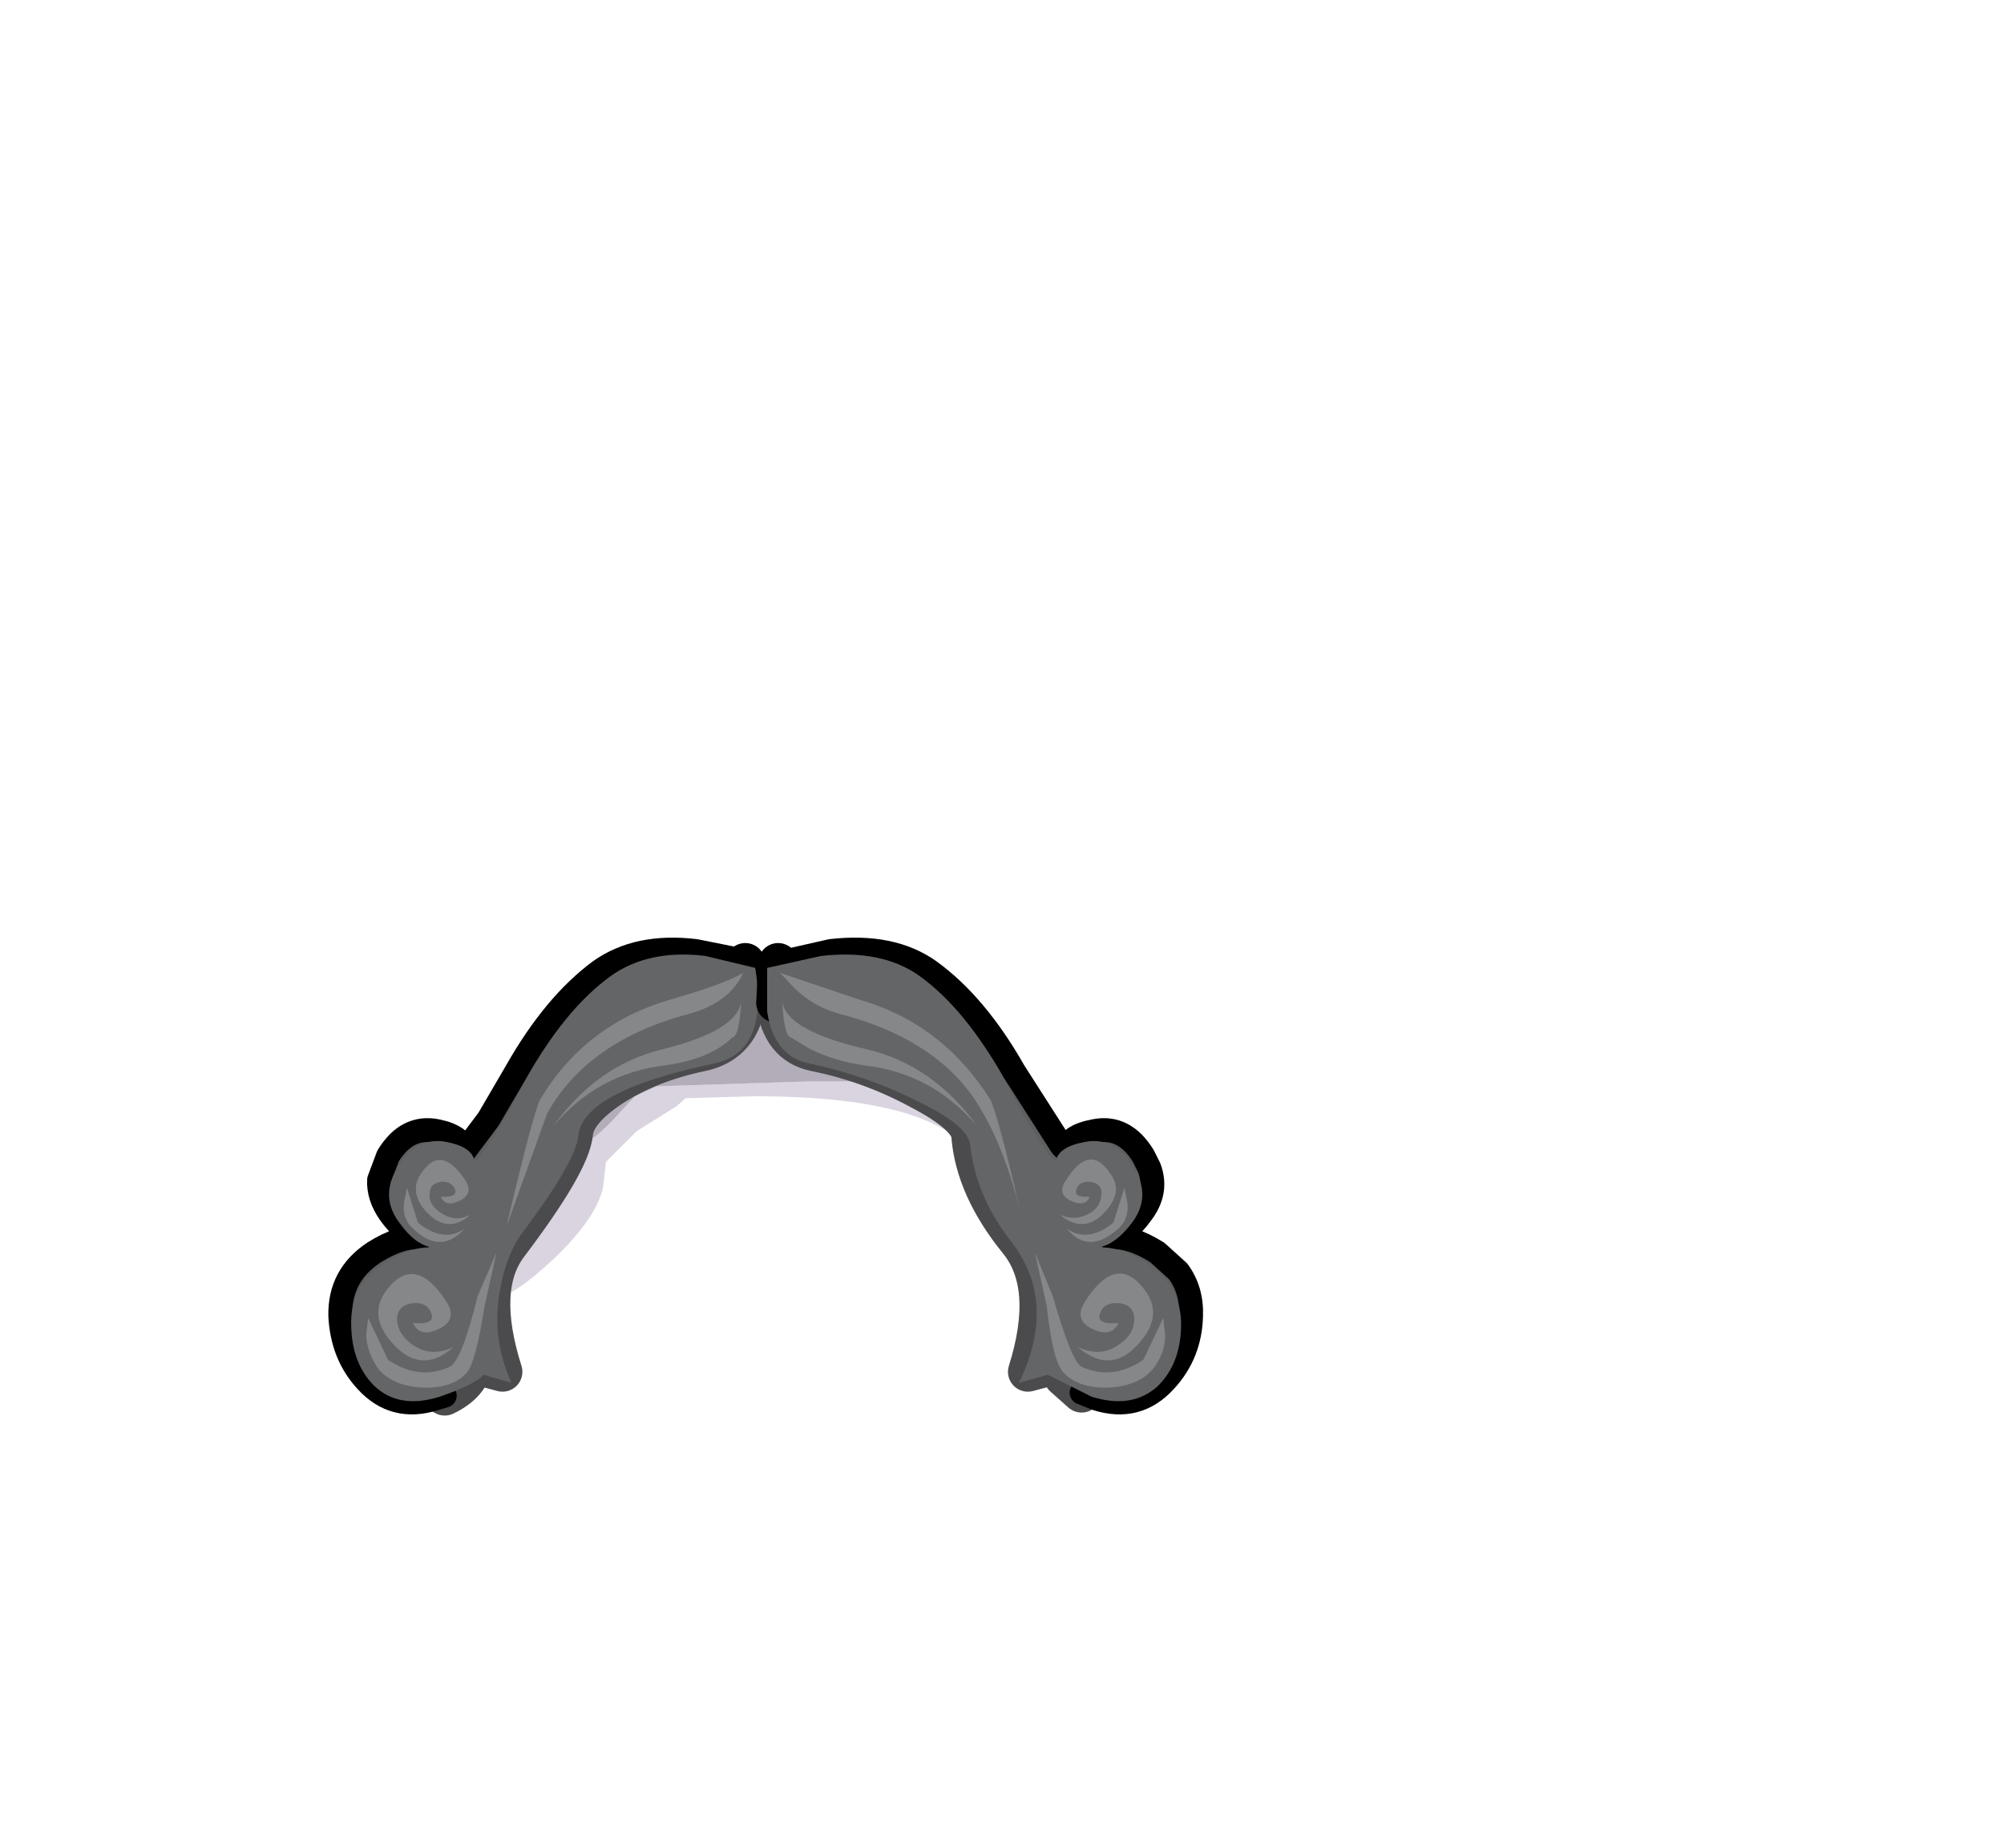 <svg xmlns:xlink="http://www.w3.org/1999/xlink" height="92.9" width="100.7" xmlns="http://www.w3.org/2000/svg"><use height="24" transform="translate(16.5 47.15)" width="43.95" xlink:href="#a"/><defs><g id="a"><path d="M9.95 4.7q3.3 1.5 3.3 2.8 0 1.25-1.45 1.25l-2.95-1.7Q6 5.35-.75 5.35l-3.45.1-.45.4-2 1.25-1.5 1.5-.05.05-.15 1.3q-.35 1.55-2.5 3.6-2 1.85-2.75 1.85-1.25 0-1.25-1.35 0-.7.85-1.3l1.8-1.6 1-1.55q-.9-.2-.8-1.35 0-1.5 1.2-2.55l-.3.95Q-11 7.9-9.8 7.9q.6 0 1.85-1.25l1.2-1.3 1.1-.5L2.1 4.6h3.95l2.5.3 1.4-.2M-7.8 2.9l-.05-.5Q-7.85 1-4.8 1h.5q-.55.35-.45 1.25-1.65-.1-3.05.65" fill="#725b8a" fill-opacity=".263" fill-rule="evenodd" transform="translate(22.15 2.6)"/><path d="M-10.8 5.7q.4-.8 1.4-1.7l1.6-1.1q1.4-.75 3.05-.65-.1-.9.45-1.25l1.15-.25q4.75 0 6 1.25l6.75.45q1.05.25 1.05 1.2 0 .75-.7 1.05l-1.4.2-2.5-.3H2.1l-7.75.25-1.1.5-1.2 1.3Q-9.2 7.9-9.8 7.9q-1.2 0-1.3-1.25l.3-.95" fill="#493e5b" fill-opacity=".424" fill-rule="evenodd" transform="translate(22.15 2.6)"/><path d="m-3.7-1.95 2.5.6Q-.7 2.5-3.4 3.1q-2.65.55-4.55 1.8-1.8 1.2-1.9 2.3-.15 1.5-3.25 5.6-1.65 2.15-.3 6.4l-1.5-.4q-.15 1.2-1.9 1.75-2.05.65-3.45-.9-1.2-1.3-1.3-3.25-.05-2.05 1.7-3.2 1.35-.85 2.4-.75-.85-.15-1.6-1.2-1.05-1.4-.1-2.9.95-1.55 2.45-1.25 1.3.25 1.4 1 .65-.5 2.6-4Q-10.8.75-8.5-.95q1.9-1.35 4.8-1" fill="#5e5f60" fill-rule="evenodd" transform="translate(22.15 2.6)"/><path d="M5.85 23q1.25-.6 1.4-1.6l1.5.4q-1.35-4.25.3-6.4 3.1-4.1 3.25-5.6.1-1.1 1.9-2.3 1.9-1.25 4.55-1.8 2.5-.55 2.25-3.85" fill="none" stroke="#4b4b4d" stroke-linecap="round" stroke-linejoin="round" stroke-width="2"/><path d="m21 1.85-.05-.6" fill="none" stroke="#000" stroke-linecap="round" stroke-linejoin="round" stroke-width="2"/><path d="M20.95 1.25 20.2 1 18.45.65q-2.9-.35-4.8 1-2.3 1.7-4.2 5.05l-1.4 2.4-1.2 1.6q-.1-.6-1-.9l-.4-.1Q3.95 9.4 3 10.95l-.45 1.2q-.05.85.55 1.7.75 1.05 1.6 1.2-1.05-.1-2.4.75Q.55 16.95.6 19q.1 1.95 1.3 3.25 1.4 1.55 3.45.9l.5-.15" fill="none" stroke="#000" stroke-linecap="round" stroke-linejoin="round" stroke-width="1.2"/><path d="M-7.95-.7q1.9-1.35 4.75-1l2.5.6Q0 3.1-2.75 3.7q-6.7 1.4-6.85 3.7-.15 1.25-2.75 4.75-.8 1-1.15 2.8-.5 2.5.55 4.8l-1.4-.4q-.45.5-2.2 1.1-2.05.65-3.3-.55-1.1-1.1-1.15-2.95-.1-2.05 1.65-3.2 1.3-.85 2.4-.8-.85-.15-1.6-1.2-1.05-1.35-.1-2.85.95-1.55 2.45-1.25 1.3.25 1.4 1 .65-.5 2.6-4.15Q-10.3 1-7.95-.7" fill="#646567" fill-rule="evenodd" transform="translate(22.15 2.6)"/><path d="M8.05-.95Q10.4.75 12.3 4.1q2 3.45 2.65 4 .05-.75 1.4-1 1.5-.3 2.45 1.25.95 1.5-.1 2.9-.75 1.05-1.6 1.2 1.05-.1 2.4.75 1.75 1.15 1.7 3.2-.05 1.9-1.3 3.25-1.4 1.55-3.45.9-1.1-.35-1.65-1.1l-.3-.65-1.5.4q1.35-4.3-.45-6.55-2.2-2.7-2.4-5.35-.1-1-2.6-2.3-2.5-1.35-5.25-1.9Q.6 2.75.35.65l.1-2 2.65-.6q3.05-.35 4.95 1" fill="#5e5f60" fill-rule="evenodd" transform="translate(22.15 2.6)"/><path d="m37.85 22.85-.9-.8-.3-.65-1.5.4q1.35-4.3-.45-6.55-2.2-2.7-2.4-5.35-.1-1-2.6-2.3-2.5-1.35-5.25-1.9-1.7-.35-1.95-2.45" fill="none" stroke="#4b4b4d" stroke-linecap="round" stroke-linejoin="round" stroke-width="2"/><path d="m22.5 3.25.1-2" fill="none" stroke="#000" stroke-linecap="round" stroke-linejoin="round" stroke-width="2"/><path d="m22.6 1.25 2.65-.6q3.05-.35 4.95 1 2.35 1.7 4.25 5.05l2.4 3.75.25.25q.05-.75 1.4-1 1.5-.3 2.45 1.25l.3.6q.45 1.2-.4 2.3-.75 1.05-1.6 1.2 1.05-.1 2.4.75l1.05.95q.7.95.65 2.25-.05 1.9-1.3 3.25-1.4 1.55-3.45.9l-.75-.3" fill="none" stroke="#000" stroke-linecap="round" stroke-linejoin="round" stroke-width="1.2"/><path d="M7.55-.7Q9.9 1 11.8 4.5q1.95 3.65 2.6 4.15.1-.75 1.45-1 1.5-.3 2.45 1.25.95 1.5-.1 2.85-.8 1.05-1.65 1.2 1.15-.05 2.45.8 1.75 1.15 1.7 3.2-.05 1.85-1.15 2.95-1.3 1.2-3.35.55l-2.2-1.1-1.45.4q1.95-4-.35-7.05-1.8-2.25-2.1-4.9-.1-1-2.75-2.25Q4.85 4.3 2 3.7.25 3.35-.1 1.1v-2.2l2.7-.6q3.05-.35 4.95 1" fill="#646567" fill-rule="evenodd" transform="translate(22.15 2.6)"/><path d="m1.3-.05-.75-.8 4 1.35q4.15 1.2 6.55 5 .35.6 1.5 5.55-.75-2.95-1.85-4.85-2-3.65-7.25-5Q2.25.85 1.3-.05M14.9 9.6q1.2-1.95 2.25-.35.6.8-.1 1.7-1.1 1.45-2.45.35.9.4 1.7-.2.4-.35.4-.9 0-.45-.55-.55-.55-.05-.7.35-.2.45.65.4-.2.55-.95.2-.7-.35-.25-1m2.95.35.15.75q.1.8-.45 1.3-1.5 1.35-2.6 0 1.05.75 2.35-.3l.55-1.75M2.1 3l-1-.6Q.75 2.35.65.55.8 2.05 4.95 3q3.3.8 5.5 3.85Q8.2 4.2 4.8 3.8 3.35 3.6 2.1 3m15.45 13.75q-.35.75-1.3.3-.95-.45-.4-1.35 1.65-2.6 3.1-.5.75 1.1-.15 2.3-1.5 2-3.3.45 1.25.6 2.25-.25.6-.45.6-1.2-.05-.65-.75-.75-.75-.05-.95.45-.3.65.9.55m2.35.6q0 .95-.65 1.75-.75.85-2.3.9-1.45 0-2.15-.75-.55-.55-.85-3.35l-.6-2.7.9 2.2q.95 3.3 1.45 3.55 1.55.7 3.1-.35l1-2.1.1.85M-1.85 2.4Q-3 3.5-5.25 3.8q-3.35.4-5.6 3.05Q-8.65 3.8-5.4 3q3.85-.95 4-2.45-.1 1.8-.45 1.85M-15.8 10q-.2-.4-.7-.35-.55.1-.55.55-.1.5.4.9.8.65 1.65.2-1.25 1.1-2.4-.35-.65-.9-.1-1.7 1-1.55 2.25.35.4.65-.3 1t-.95-.2q.9.05.7-.4m-2.1 2q-.55-.5-.45-1.3l.15-.75.55 1.75q1.3 1.05 2.35.3-1.2 1.35-2.6 0m4.7-.1q1.35-5.75 1.7-6.4 2.25-3.75 6.5-5 2.65-.75 3.7-1.35Q-2 .65-4 1.2q-5.1 1.35-7.15 5l-2.05 5.7m-4.7 3.85q-.75.1-.8.75 0 .7.6 1.2 1 .85 2.25.25-1.75 1.55-3.3-.45-.9-1.2-.15-2.3 1.45-2.05 3.1.5.55.9-.4 1.35-.95.45-1.3-.3 1.2.1.9-.55-.2-.5-.9-.45m3.25-.35.95-2.2-.6 2.7q-.45 2.85-.9 3.35-.65.75-2.1.75-1.55-.05-2.3-.9-.6-.8-.65-1.75l.1-.85 1 2.1q1.55 1.05 3.1.35.6-.3 1.4-3.55" fill="#868788" fill-rule="evenodd" transform="translate(22.15 2.6)"/></g></defs></svg>